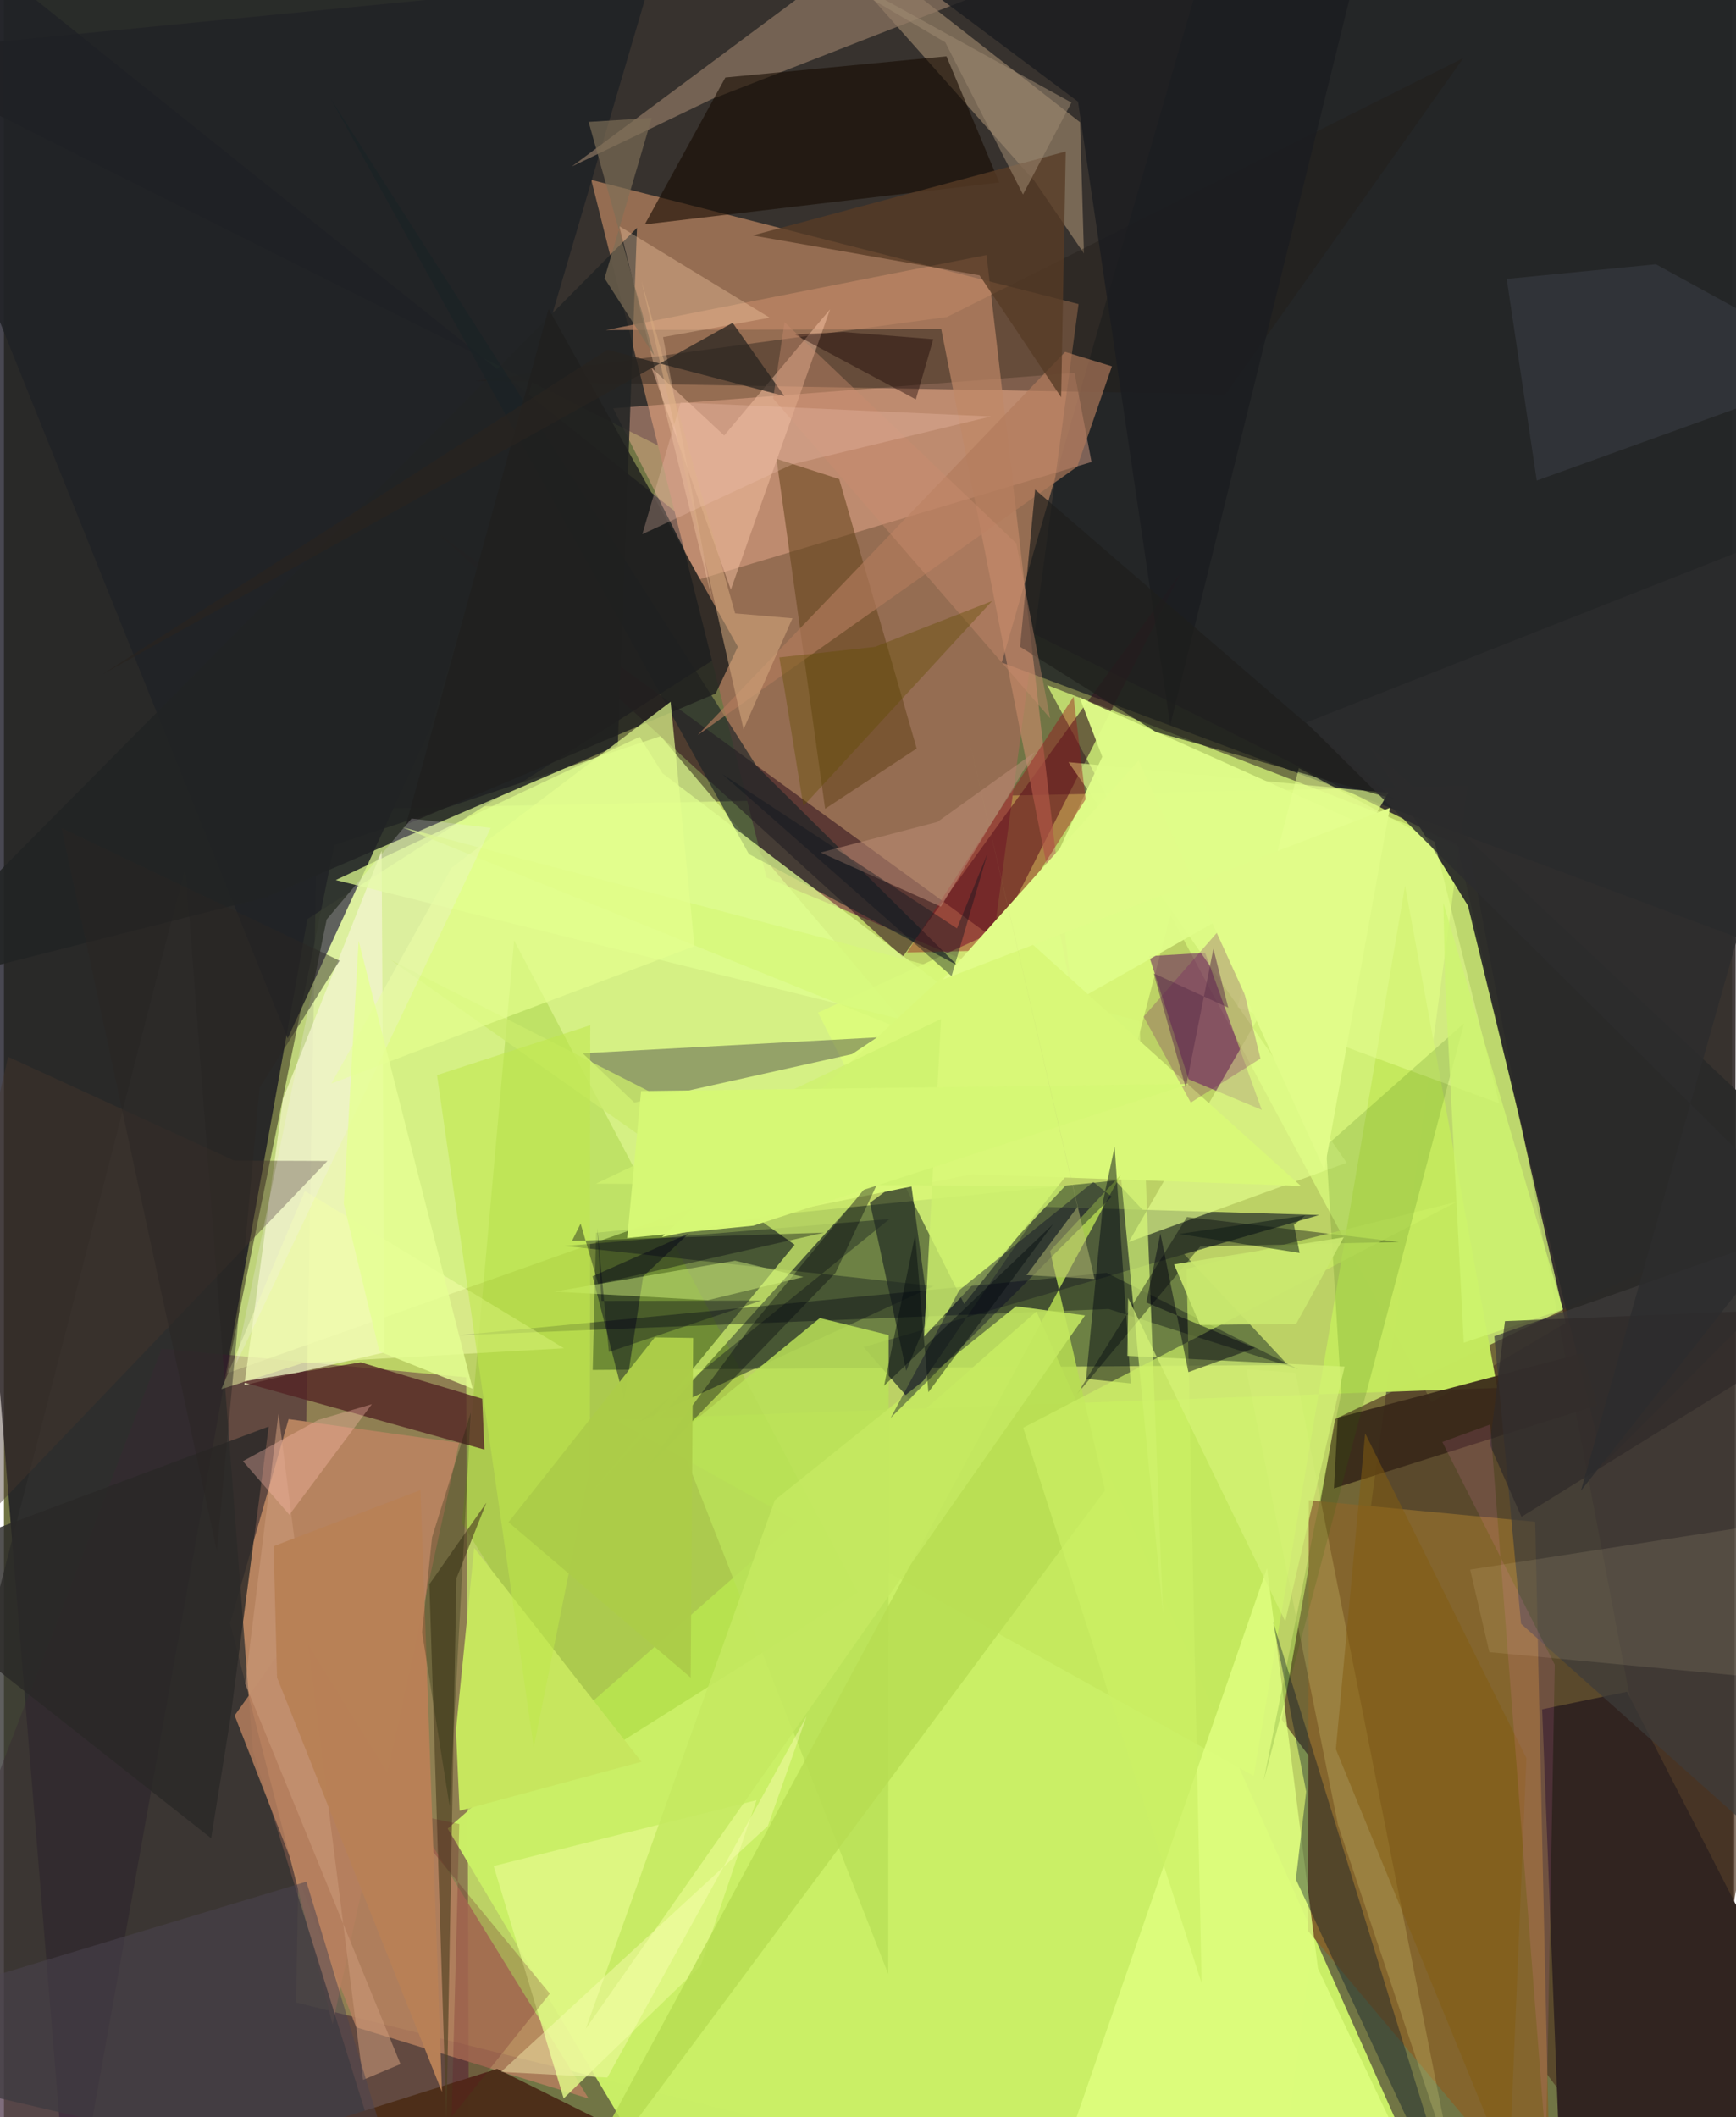 <svg xmlns="http://www.w3.org/2000/svg" width="228" height="278" viewBox="0 0 836 1024"><path fill="#717545" d="M0 0h836v1024H0z"/><path fill="#bfd567" fill-opacity=".961" d="M707.987 380.264L613.393 1086 141.31 968.532l10.204-576.923z"/><path fill="#332d2d" fill-opacity=".922" d="M-62 25.967L838.704-62l-1.997 1148-127.548-673.832z"/><path fill="#141320" fill-opacity=".773" d="M31.803 1086l114.978-641.472 235.962-150.635L-62-62z"/><path fill="#956d52" d="M368.89 424.433L284.133 87.01l235.738 60.067L476.64 469.37z"/><path fill="#4e6137" fill-opacity=".714" d="M286.443 596.258l-1.62 66.338 336.327-2.4L537.598 571z"/><path fill="#d9fb7d" fill-opacity=".733" d="M702.915 407.948l52.592 231.966-64.826 38.237-186.042-346.784z"/><path fill="#e0fe93" fill-opacity=".69" d="M159.819 408.75l-51.955 255.483 362.27-128.579-152.477-179.596z"/><path fill="#4e0c3a" fill-opacity=".412" d="M223.65 666.158L225.046 1086-62 1012.788 76.27 652.299z"/><path fill="#4f3521" fill-opacity=".682" d="M643.988 686.346l-25.863 145.386L808.415 1086 898 564.567z"/><path fill="#caef67" fill-opacity=".996" d="M214.658 884.44L334.8 1086h365.454l-200.78-451.68z"/><path fill="#b6835f" fill-opacity=".992" d="M109.389 785.11l49.586 193.937 61.214-281.215-82.47-11.45z"/><path fill="#202326" fill-opacity=".882" d="M137.262 502.227l69.126-150.26L320.953-37.206-62 6.294z"/><path fill="#1f2326" fill-opacity=".784" d="M589.238-47.82L482.693 320.439 898 475.674V-62z"/><path fill="#84652d" d="M630.94 933.978l.28-208.35 109.546 10.414 7.453 337.606z"/><path fill="#ddfe7b" fill-opacity=".8" d="M393.817 489.778l70.695 140.85 75.395-94.643 33.695-128.887z"/><path fill="#371721" fill-opacity=".596" d="M210.284 258.238l269.308 196.14 89.603-177.114-134.45 185.597z"/><path fill="#f4b196" fill-opacity=".435" d="M526.138 223.453l-8.208-43.103-223.218 17.146 41.638 82.726z"/><path fill="#f1f7c2" fill-opacity=".757" d="M184.055 654.105l-67.76 15.828 18.662-138.446 47.749-119.915z"/><path fill="#30302f" fill-opacity=".773" d="M120.44 846.987l66.012 211.964L-62 1000.823 87.802 419.225z"/><path fill="#312420" d="M754.229 1086L898 1038.807l-112.805-220.58-41.06 8.502z"/><path fill="#505d3a" d="M636.267 587.671L415.852 651.56l22.51 25.638 63.83-93.51z"/><path fill="#130631" fill-opacity=".333" d="M422.418 501.762l-142.437 7.675 24.962 23.845 105.337-23.45z"/><path fill="#9c856b" fill-opacity=".647" d="M498.511 87.512L365.636-62 520.6 59.138l1.874 63.468z"/><path fill="#64185d" fill-opacity=".549" d="M573.103 521.988l-19.092-59.539 27.08-1.607 27.405 75.966z"/><path fill="#211c17" fill-opacity=".4" d="M456.199 153.322l-227.91 30.9 362.613 6.513L706.038 28.029z"/><path fill="#2a2a29" fill-opacity=".941" d="M661.265 361.586L898 583.463 773.87 708.025l-65.62-269.964z"/><path fill="#c4e85e" fill-opacity=".992" d="M604.59 858.9l73.212-430.497 44.626 242.883-427.375 15.271z"/><path fill="#78b200" fill-opacity=".224" d="M221.626 736.715L246.8 454.872l166.234 315.36-122.266 77.152z"/><path fill="#222424" fill-opacity=".878" d="M306.238 110.212l-9.288 250.37L126.51 434-62 481.776z"/><path fill="#2e3928" fill-opacity=".576" d="M271.313 602.635l157.13-13.048-121.604 98.364 142.89-65.916z"/><path fill="#e4fe8c" fill-opacity=".663" d="M649.6 562.382L514.976 368.638l154.68 14.85-125.514 217.219z"/><path fill="#927b65" fill-opacity=".663" d="M342.341 48.001L624.187-62 405.334-16.65 274.713 80.53z"/><path fill="#532424" fill-opacity=".788" d="M231.37 676.5l-58.754-17.583-57.85 9.393 117.65 32.797z"/><path fill="#b47e5d" fill-opacity=".847" d="M111.607 829.718l30.47-42.728 140.766 227.985-112.42-34.438z"/><path fill="#180d02" fill-opacity=".612" d="M481.48 88.256L455.964 27.22 348.999 37.483l-38.976 71.046z"/><path fill="#dfff80" fill-opacity=".824" d="M611.034 758.425l24.64 193.64L699.235 1086l-200.52-3.828z"/><path fill="#66451d" fill-opacity=".569" d="M441.55 362.034l-44.296 29.147-23.527-169.264 30.339 9.789z"/><path fill="#382819" fill-opacity=".925" d="M643.43 719.854l127.394-40.228-7.288-25.079-118.281 31.142z"/><path fill="#1a2326" fill-opacity=".647" d="M461.114 466.808L360.37 413.09 158.068 47.75l205.994 322.706z"/><path fill="#e1ff8f" fill-opacity=".725" d="M495.095 508.02L318.582 374.018l-11.065-17.624-147.026 69.254z"/><path fill="#c08866" fill-opacity=".694" d="M453.43 159.176l-162.164.473 184.07-36.305 41.325 357.498z"/><path fill="#caeb6c" fill-opacity=".765" d="M413.114 579.204L186.972 464.212l195.547 137.824-99.502 121.313z"/><path fill="#202823" fill-opacity=".675" d="M436.486 663.017l-17.52-81.256 19.2-14.337 9.377 68.84z"/><path fill="#dffc89" fill-opacity=".957" d="M461.659 516.491l202.19-114.858-143.474-64.267 10.956 28.655z"/><path fill="#000311" fill-opacity=".365" d="M533.459 615.634l-313.689 30.22 314.63-12.74 91.737 29.079z"/><path fill="#001126" fill-opacity=".369" d="M624.993 908.968L707.223 1086l-93.256-301.53 16.02 82.077z"/><path fill="#bae158" fill-opacity=".839" d="M427.782 954.795L325.615 694.063l69.102-56.57 33.275 8.235z"/><path fill="#e1f886" fill-opacity=".827" d="M364.069 870.685l-27 80.063-66.297 64.18L236.9 902.536z"/><path fill="#d6f878" fill-opacity=".714" d="M537.523 539.586l23.205 241.06-11.36-286.812-356.439-93.648z"/><path fill="#3d3c3a" fill-opacity=".706" d="M898 931.544l-164.07-146.16-12.937-139.114L898 584.177z"/><path fill="#d9f878" d="M627.436 573.593l-159.178-5.66-149.927 30.35 165.696-153.706z"/><path fill="#98131c" fill-opacity=".424" d="M436.841 460.716l80.628-123.77 5.826 49.62-46.635 73.138z"/><path fill="#4c2e19" fill-opacity=".984" d="M114.246 1039.874l124.327-39.242 163.925 81.616-7.686 3.752z"/><path fill="#00040b" fill-opacity=".38" d="M572.312 588.627l102.422 12.062-95.988 2.199-59.643 71.443z"/><path fill="#f6c4a4" fill-opacity=".482" d="M351.648 285.187l-38.4-107.32 35.175 32.775 51.224-61.034z"/><path fill="#b7dd53" fill-opacity=".839" d="M260.992 1086l279.38-517.935-34.292 37.004 26.584 115.75z"/><path fill="#00040d" fill-opacity=".365" d="M402.283 615.623l-92.97 96.336 51.167-69.248 67.425-81.781z"/><path fill="#f3ffa9" fill-opacity=".514" d="M145.553 576.048l125.34 76.058-126.329 7.159-39.381 12.6z"/><path fill="#fed5ae" fill-opacity=".318" d="M297.704 109.397l72.756 44.267-51.597 9.39 23.74 126.856z"/><path fill="#20201f" fill-opacity=".827" d="M344.318 335.44l10.713-22.603-91.544-163.423-68.971 249.409z"/><path fill="#010712" fill-opacity=".471" d="M523.492 666.893l21.605 2.224-7.77-114.474-5.408 25.237z"/><path fill="#ccef65" fill-opacity=".667" d="M572.137 613.645l7.27 345.607L493.1 690.557l209.674-109.268z"/><path fill="#b17a5c" fill-opacity=".671" d="M335.614 355.54L513.367 170.2l22.64 6.964-16.768 48.518z"/><path fill="#c5e961" fill-opacity=".859" d="M523.013 636.224l-33.396-4.412-116.66 93.72-91.481 255.659z"/><path fill="#cef16e" fill-opacity=".8" d="M453.342 492.85l-166.985 79.67 226.994 1.136-68.209 72.788z"/><path fill="#504123" fill-opacity=".647" d="M205.82 766.243l8.238 260.302 4.828-263.15 14.496-36.593z"/><path fill="#1b1d20" fill-opacity=".82" d="M519.614 49.193l44.6 301.552L666.115-62 397.788-41.961z"/><path fill="#e4ff8f" fill-opacity=".682" d="M216.614 419.656l-58.225 104.391 175.663-66.421-11.538-118.195z"/><path fill="#000223" fill-opacity=".376" d="M462.228 623.923l64.761-52.25 8.905 7.143L428.99 685.76z"/><path fill="#fbf993" fill-opacity=".188" d="M645.375 882.635l-44.398-220.36 23.809 1.673 76.503 385.846z"/><path fill="#e7ff92" fill-opacity=".506" d="M692.076 407.103l-65.626-35.606-29.665 115.633 126.542 46.493z"/><path fill="#2b6400" fill-opacity=".165" d="M609.42 861.224l96.937-366.299-66.775 59.272 7.363 119.449z"/><path fill="#c7e65e" d="M308.398 852.105l-80.925-103.434-8.82 88.104 1.763 39.022z"/><path fill="#ba8d76" fill-opacity=".557" d="M451.609 397.526l-56.542 14.812 58.194 26.176 45.353-74.714z"/><path fill="#01001b" fill-opacity=".439" d="M284.764 617.288l15.31 59.831 9.17-59.748 22.004-20.75z"/><path fill="#ffecc0" fill-opacity=".106" d="M709.304 759.148L898 729.99v85.996l-179.405-16.901z"/><path fill="#dafe82" fill-opacity=".439" d="M386.726 617.622l-33.013-7.866-87.4 14.951 74.21 4.146z"/><path fill="#710063" fill-opacity=".227" d="M551.334 491.738l40.275-46.11 16.257 66.356-33.709 21.273z"/><path fill="#bfe84c" fill-opacity=".545" d="M209.508 519.985l74.124-24.103-.19 214.46-27.16 134.716z"/><path fill="#e1fc89" d="M638.781 565.84l31.698-175.118-216.385 83.103 94.793-105.954z"/><path fill="#3a3d44" fill-opacity=".6" d="M799.174 127.809l92.174 50.56-149.833 54.05-14.528-97.525z"/><path fill="#292827" fill-opacity=".804" d="M-62 761.203l190.074-71.228-18.556 141.399-9.294 57.716z"/><path fill="#45352c" fill-opacity=".424" d="M156.492 561.5L-62 789.956 2.002 511.132l109.396 50.208z"/><path fill="#1f1f1c" fill-opacity=".698" d="M672.433 386.486l-115.076-32.407-65.781-41.243 7.265-76.045z"/><path fill="#f6ecfd" fill-opacity=".22" d="M111.915 660.47L235.47 400.455l-38.28-4.558-41.063 48.806z"/><path fill="#cb9979" fill-opacity=".561" d="M132.815 683.613l40.877 322.35 18.142-7.617-75.128-183.983z"/><path fill="#d6f477" fill-opacity=".698" d="M543.473 655.794l.352-28.005 76.033 156.41 28.714-123.226z"/><path fill="#573b26" fill-opacity=".78" d="M511.44 192.148l2.221-118.866-151.43 40.597 109.727 19.28z"/><path fill="#4b444f" fill-opacity=".518" d="M146.327 910.101L-62 972.886 19.185 1086h180.127z"/><path fill="#835d11" fill-opacity=".522" d="M736.517 850.354l-8.395 200.242-83.777-204.571 14.157-152.807z"/><path fill="#d7ab80" fill-opacity=".533" d="M308.41 135.801l49.385 216.938 23.662-53.686-27.73-2.384z"/><path fill="#cff570" fill-opacity=".808" d="M706.21 649.441l-8.988-173.736-.89-39.005 57.909 196.62z"/><path fill="#621122" fill-opacity=".224" d="M220.275 882.22l-28.712-5.969 72.525 87.986-47.493 59.565z"/><path fill="#7d6e57" fill-opacity=".671" d="M290.55 134.594l23.984 37.423L282.838 58.96l30.536-1.893z"/><path fill="#accc48" fill-opacity=".988" d="M314.867 646.836l18.55.271-1.208 164.283-88.131-75.161z"/><path fill="#000210" fill-opacity=".471" d="M552.659 629.981l6.799-33.379 13.545 67.04 32.157-11.668z"/><path fill="#ffffba" fill-opacity=".392" d="M240.488 1002.1l129.065-118.93 18.739-53.102-96.396 174.768z"/><path fill="#ffc0af" fill-opacity=".337" d="M115.618 706.732l22.477 25.904 39.892-53.467-25.883 7.567z"/><path fill="#0e1620" fill-opacity=".404" d="M458.427 472.11l17.354-59.254-14.75 36.185L347.49 374.37z"/><path fill="#282420" fill-opacity=".737" d="M47.712 326.106L352.516 156.15l25.001 35.402-85.605-22.386z"/><path fill="#000110" fill-opacity=".365" d="M274.813 600.177l4.158-8.371 8.51 29.166 109.24-24.773z"/><path fill="#d6f875" fill-opacity=".984" d="M308.22 527.704l-6.713 71.109 61.072-5.979 210.712-68.548z"/><path fill="#b88156" fill-opacity=".988" d="M201.498 720.716l10.405 291.098-79.786-200.457-1.664-63.515z"/><path fill="#e6ff94" fill-opacity=".827" d="M226.74 671.669l-55.173-216.648-7.188 127.205 17.244 71.439z"/><path fill="#160100" fill-opacity=".392" d="M441.14 193.172l-58.587-31.4 23.543-1.202 43.476 3.506z"/><path fill="#a08a72" fill-opacity=".529" d="M332.116-51.92L516.402 49.604l-23.422 44.46-37.6-73.594z"/><path fill="#2f2828" fill-opacity=".675" d="M898 631.942l-171.848 7.044-7.32 59.843 15.298 34.805z"/><path fill="#bac174" fill-opacity=".482" d="M519.374 583.74L466.14 354.598l61.476 263.98-32.96-1.848z"/><path fill="#5c3149" fill-opacity=".525" d="M556.221 470.78l15.51 55.347 13.36-67.25 7.183 28.496z"/><path fill="#ca8c6f" fill-opacity=".4" d="M489.763 262.833l16.356 84.598-134.017-154.718 5.535-36.894z"/><path fill="#010016" fill-opacity=".333" d="M292.653 653.896l73.734-24.845-77.337.172-2.006-35.252z"/><path fill="#00090e" fill-opacity=".42" d="M440.825 597.248l6.395 76.11 60.348-81.308-81.777 78.156z"/><path fill="#0e1d00" fill-opacity=".251" d="M202.268 789.478l4.853-45.976 18.749-60.377-10.279 190.433z"/><path fill="#ff87cc" fill-opacity=".129" d="M719.009 688.97l-23.165 8.466 54.399 107.714-4.272 232.65z"/><path fill="#f3c6b3" fill-opacity=".275" d="M477.502 201.424l-150.152-6.778-18.507 63.716 72.587-33.81z"/><path fill="#2a2524" fill-opacity=".463" d="M27.85 400.508l134.52 64.135-38.681 61.495-20.673 224.143z"/><path fill="#614e00" fill-opacity=".392" d="M386.752 389.848l91.265-99.141-56.58 22.148-46.33 5.115z"/><path fill="#2c2c2d" fill-opacity=".82" d="M762.878 721.054L868.858 586.5 629.976 349.481 898 243.667z"/><path fill="#cae96f" fill-opacity=".918" d="M625.142 640.306l23.028-41.888-82.094 13.116 12.559 29.304z"/><path fill="#0e1a17" fill-opacity=".514" d="M568.54 596.834l61.008-8.963-5.495 4.553 2.767 13.587z"/></svg>